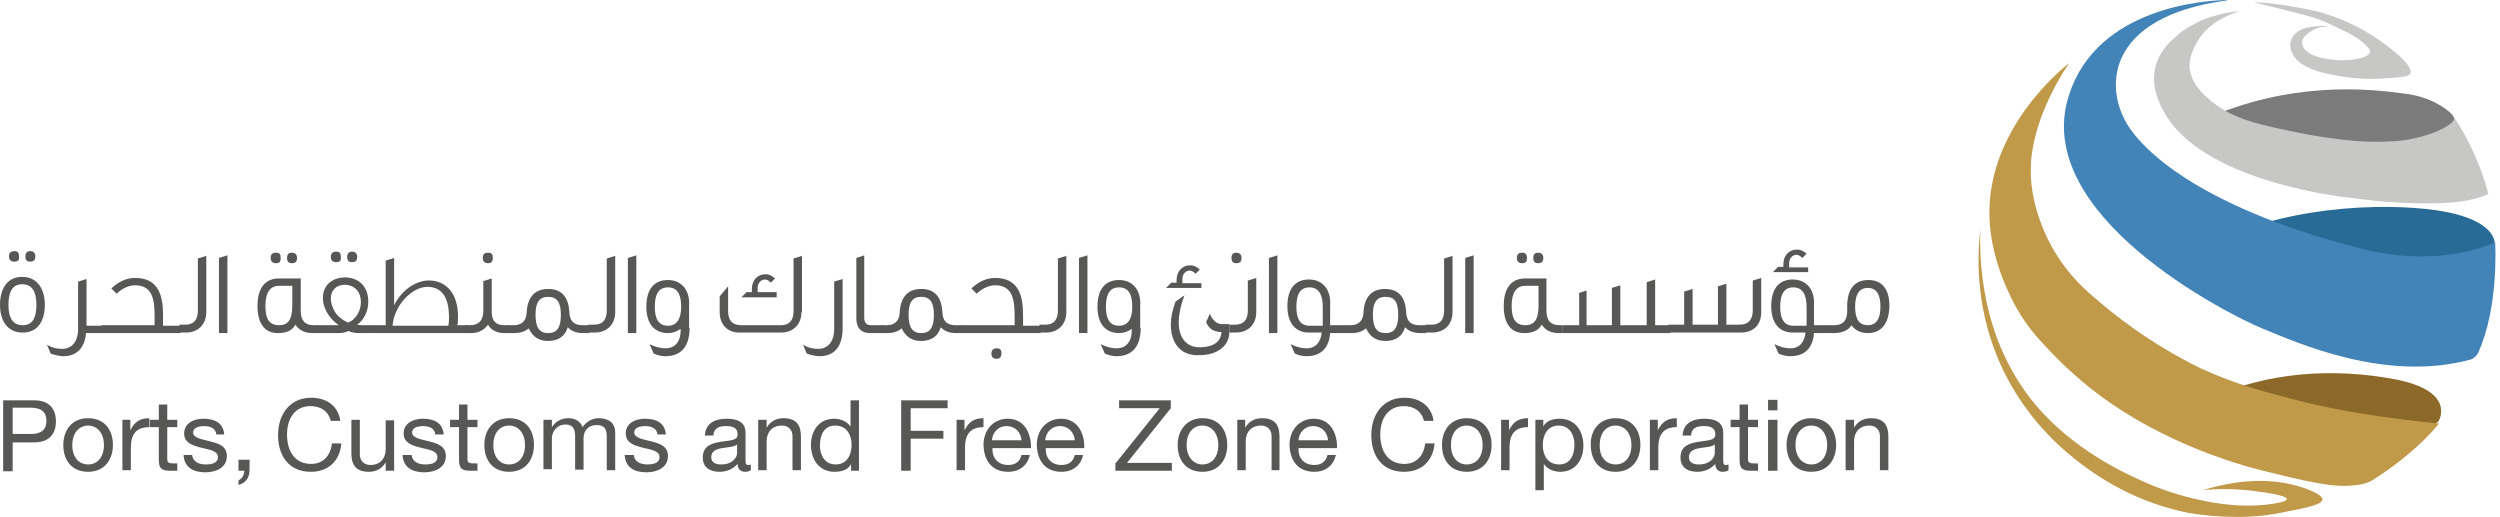 <?xml version="1.0" encoding="UTF-8"?>
<svg width="266px" height="55px" viewBox="0 0 266 55" version="1.1" xmlns="http://www.w3.org/2000/svg" xmlns:xlink="http://www.w3.org/1999/xlink">
    <title>logo-NewPCFC</title>
    <g id="Symbol" stroke="none" stroke-width="1" fill="none" fill-rule="evenodd">
        <g id="header-/-web" transform="translate(-1025, -25)" fill-rule="nonzero">
            <g id="color/primary" transform="translate(0, 25)">
                <g id="logo-NewPCFC" transform="translate(1025, 0)">
                    <g id="Group" transform="translate(0, 26.552)" fill="#575756">
                        <g transform="translate(0.337, 15.765)">
                            <path d="M0,0.28 L3.312,0.28 C4.828,0.28 5.614,1.118 5.614,2.516 C5.614,3.913 4.828,4.752 3.312,4.752 L1.011,4.752 L1.011,7.826 L0,7.826 L0,0.28 Z M1.011,3.857 L2.975,3.857 C4.098,3.857 4.603,3.354 4.603,2.46 C4.603,1.565 4.098,1.062 2.975,1.062 L1.011,1.062 L1.011,3.857 Z" id="Shape"></path>
                            <path d="M9.038,2.18 C10.779,2.18 11.677,3.41 11.677,5.031 C11.677,6.597 10.779,7.882 9.038,7.882 C7.298,7.882 6.4,6.652 6.4,5.031 C6.4,3.466 7.298,2.18 9.038,2.18 Z M9.038,7.1 C9.993,7.1 10.723,6.373 10.723,5.031 C10.723,3.69 9.937,2.963 9.038,2.963 C8.14,2.963 7.354,3.69 7.354,5.031 C7.354,6.373 8.084,7.1 9.038,7.1 Z" id="Shape"></path>
                            <path d="M12.687,2.348 L13.53,2.348 L13.53,3.466 L13.53,3.466 C13.979,2.572 14.54,2.18 15.551,2.18 L15.551,3.131 C14.091,3.131 13.586,3.969 13.586,5.311 L13.586,7.715 L12.687,7.715 L12.687,2.348 Z" id="Path"></path>
                            <path d="M17.459,2.348 L18.526,2.348 L18.526,3.131 L17.459,3.131 L17.459,6.485 C17.459,6.876 17.572,6.988 18.133,6.988 L18.526,6.988 L18.526,7.77 L17.852,7.77 C16.898,7.77 16.561,7.603 16.561,6.597 L16.561,3.131 L15.607,3.131 L15.607,2.348 L16.561,2.348 L16.561,0.727 L17.459,0.727 L17.459,2.348 L17.459,2.348 Z" id="Path"></path>
                            <path d="M20.098,6.037 C20.154,6.82 20.828,7.1 21.557,7.1 C22.119,7.1 22.849,6.988 22.849,6.317 C22.849,5.646 21.95,5.534 21.052,5.311 C20.154,5.087 19.256,4.808 19.256,3.801 C19.256,2.683 20.322,2.236 21.277,2.236 C22.456,2.236 23.41,2.627 23.522,3.913 L22.68,3.913 C22.624,3.242 22.007,3.019 21.389,3.019 C20.828,3.019 20.21,3.186 20.21,3.69 C20.21,4.305 21.164,4.416 22.007,4.64 C22.905,4.864 23.803,5.143 23.803,6.205 C23.803,7.491 22.568,7.938 21.501,7.938 C20.266,7.938 19.256,7.435 19.2,6.093 L20.098,6.093 L20.098,6.037 Z" id="Path"></path>
                            <path d="M25.038,6.597 L26.217,6.597 L26.217,7.659 C26.217,8.441 25.88,9.056 25.038,9.28 L25.038,8.777 C25.487,8.609 25.656,8.106 25.656,7.77 L25.038,7.77 L25.038,6.597 Z" id="Path"></path>
                            <path d="M34.862,2.516 C34.638,1.453 33.796,0.894 32.729,0.894 C30.933,0.894 30.203,2.348 30.203,3.913 C30.203,5.646 30.989,7.044 32.785,7.044 C34.076,7.044 34.862,6.093 34.975,4.864 L35.985,4.864 C35.817,6.708 34.638,7.882 32.729,7.882 C30.371,7.882 29.249,6.149 29.249,3.969 C29.249,1.789 30.484,0 32.785,0 C34.357,0 35.648,0.839 35.873,2.46 L34.862,2.46 L34.862,2.516 Z" id="Path"></path>
                            <path d="M41.543,7.77 L40.701,7.77 L40.701,6.876 L40.701,6.876 C40.308,7.547 39.69,7.882 38.904,7.882 C37.445,7.882 37.052,7.044 37.052,5.926 L37.052,2.348 L37.95,2.348 L37.95,6.037 C37.95,6.708 38.399,7.156 39.073,7.156 C40.14,7.156 40.701,6.429 40.701,5.478 L40.701,2.404 L41.599,2.404 L41.599,7.77 L41.543,7.77 Z" id="Path"></path>
                            <path d="M43.452,6.037 C43.508,6.82 44.182,7.1 44.911,7.1 C45.473,7.1 46.203,6.988 46.203,6.317 C46.203,5.646 45.304,5.534 44.406,5.311 C43.508,5.087 42.61,4.808 42.61,3.801 C42.61,2.683 43.676,2.236 44.631,2.236 C45.81,2.236 46.764,2.627 46.876,3.913 L45.978,3.913 C45.922,3.242 45.304,3.019 44.687,3.019 C44.125,3.019 43.508,3.186 43.508,3.69 C43.508,4.305 44.462,4.416 45.304,4.64 C46.203,4.864 47.101,5.143 47.101,6.205 C47.101,7.491 45.866,7.938 44.799,7.938 C43.564,7.938 42.554,7.435 42.497,6.093 L43.452,6.093 L43.452,6.037 Z" id="Path"></path>
                            <path d="M49.402,2.348 L50.469,2.348 L50.469,3.131 L49.402,3.131 L49.402,6.485 C49.402,6.876 49.515,6.988 50.076,6.988 L50.469,6.988 L50.469,7.77 L49.795,7.77 C48.841,7.77 48.504,7.603 48.504,6.597 L48.504,3.131 L47.55,3.131 L47.55,2.348 L48.504,2.348 L48.504,0.727 L49.402,0.727 L49.402,2.348 Z" id="Path"></path>
                            <path d="M53.837,2.18 C55.578,2.18 56.476,3.41 56.476,5.031 C56.476,6.597 55.578,7.882 53.837,7.882 C52.097,7.882 51.199,6.652 51.199,5.031 C51.199,3.466 52.097,2.18 53.837,2.18 Z M53.837,7.1 C54.792,7.1 55.522,6.373 55.522,5.031 C55.522,3.69 54.736,2.963 53.837,2.963 C52.883,2.963 52.153,3.69 52.153,5.031 C52.153,6.373 52.883,7.1 53.837,7.1 Z" id="Shape"></path>
                            <path d="M57.543,2.348 L58.385,2.348 L58.385,3.131 L58.385,3.131 C58.778,2.516 59.395,2.18 60.125,2.18 C60.799,2.18 61.416,2.46 61.641,3.131 C62.034,2.572 62.651,2.18 63.325,2.18 C64.392,2.18 65.121,2.627 65.121,3.745 L65.121,7.715 L64.223,7.715 L64.223,4.137 C64.223,3.466 64.055,2.907 63.157,2.907 C62.315,2.907 61.753,3.466 61.753,4.305 L61.753,7.659 L60.855,7.659 L60.855,4.081 C60.855,3.354 60.63,2.851 59.844,2.851 C58.778,2.851 58.385,3.801 58.385,4.249 L58.385,7.603 L57.487,7.603 L57.487,2.348 L57.543,2.348 Z" id="Path"></path>
                            <path d="M67.086,6.037 C67.142,6.82 67.816,7.1 68.546,7.1 C69.107,7.1 69.837,6.988 69.837,6.317 C69.837,5.646 68.939,5.534 68.041,5.311 C67.142,5.087 66.244,4.808 66.244,3.801 C66.244,2.683 67.311,2.236 68.265,2.236 C69.444,2.236 70.399,2.627 70.511,3.913 L69.613,3.913 C69.556,3.242 68.939,3.019 68.321,3.019 C67.76,3.019 67.142,3.186 67.142,3.69 C67.142,4.305 68.097,4.416 68.939,4.64 C69.837,4.864 70.735,5.143 70.735,6.205 C70.735,7.491 69.5,7.938 68.434,7.938 C67.199,7.938 66.188,7.435 66.132,6.093 L67.086,6.093 L67.086,6.037 Z" id="Path"></path>
                            <path d="M79.549,7.715 C79.381,7.826 79.212,7.882 78.932,7.882 C78.483,7.882 78.146,7.603 78.146,7.044 C77.641,7.603 76.967,7.882 76.237,7.882 C75.227,7.882 74.441,7.435 74.441,6.373 C74.441,5.143 75.339,4.864 76.293,4.696 C77.304,4.528 78.146,4.584 78.146,3.913 C78.146,3.131 77.528,3.019 76.911,3.019 C76.125,3.019 75.62,3.242 75.563,4.025 L74.665,4.025 C74.721,2.683 75.788,2.236 76.967,2.236 C77.921,2.236 78.988,2.46 78.988,3.745 L78.988,6.541 C78.988,6.988 78.988,7.156 79.269,7.156 C79.325,7.156 79.437,7.156 79.549,7.1 L79.549,7.715 L79.549,7.715 Z M78.09,4.975 C77.753,5.255 77.079,5.255 76.462,5.367 C75.844,5.478 75.339,5.702 75.339,6.317 C75.339,6.932 75.844,7.1 76.405,7.1 C77.584,7.1 78.09,6.373 78.09,5.87 L78.09,4.975 Z" id="Shape"></path>
                            <path d="M80.391,2.348 L81.233,2.348 L81.233,3.186 L81.233,3.186 C81.626,2.516 82.244,2.18 83.03,2.18 C84.489,2.18 84.882,3.019 84.882,4.137 L84.882,7.715 L83.984,7.715 L83.984,4.081 C83.984,3.41 83.535,2.963 82.861,2.963 C81.795,2.963 81.233,3.69 81.233,4.64 L81.233,7.715 L80.335,7.715 L80.335,2.348 L80.391,2.348 Z" id="Path"></path>
                            <path d="M91.114,7.77 L90.216,7.77 L90.216,7.044 L90.216,7.044 C89.935,7.659 89.205,7.882 88.475,7.882 C86.791,7.882 85.949,6.541 85.949,5.031 C85.949,3.522 86.791,2.236 88.419,2.236 C88.981,2.236 89.767,2.46 90.16,3.075 L90.16,3.075 L90.16,0.28 L91.058,0.28 L91.058,7.77 L91.114,7.77 Z M88.588,7.1 C89.767,7.1 90.272,6.093 90.272,5.031 C90.272,3.969 89.767,2.963 88.532,2.963 C87.296,2.963 86.903,4.025 86.903,5.087 C86.903,6.093 87.409,7.1 88.588,7.1 Z" id="Shape"></path>
                            <polygon id="Path" points="95.549 0.28 100.489 0.28 100.489 1.118 96.559 1.118 96.559 3.522 100.04 3.522 100.04 4.36 96.559 4.36 96.559 7.77 95.549 7.77"></polygon>
                            <path d="M101.444,2.348 L102.286,2.348 L102.286,3.466 L102.286,3.466 C102.735,2.572 103.296,2.18 104.307,2.18 L104.307,3.131 C102.847,3.131 102.342,3.969 102.342,5.311 L102.342,7.715 L101.444,7.715 L101.444,2.348 Z" id="Path"></path>
                            <path d="M109.247,6.037 C109.022,7.211 108.124,7.882 106.945,7.882 C105.205,7.882 104.363,6.708 104.307,5.031 C104.307,3.41 105.373,2.236 106.889,2.236 C108.798,2.236 109.415,4.025 109.359,5.367 L105.261,5.367 C105.205,6.317 105.766,7.156 106.945,7.156 C107.675,7.156 108.18,6.82 108.349,6.093 L109.247,6.093 L109.247,6.037 Z M108.349,4.528 C108.293,3.69 107.675,3.019 106.777,3.019 C105.822,3.019 105.261,3.745 105.205,4.528 L108.349,4.528 Z" id="Shape"></path>
                            <path d="M114.917,6.037 C114.692,7.211 113.794,7.882 112.615,7.882 C110.875,7.882 110.033,6.708 109.977,5.031 C109.977,3.41 111.043,2.236 112.559,2.236 C114.468,2.236 115.085,4.025 115.029,5.367 L110.931,5.367 C110.875,6.317 111.436,7.156 112.615,7.156 C113.345,7.156 113.85,6.82 114.019,6.093 L114.917,6.093 L114.917,6.037 Z M114.019,4.528 C113.963,3.69 113.345,3.019 112.447,3.019 C111.492,3.019 110.931,3.745 110.875,4.528 L114.019,4.528 Z" id="Shape"></path>
                            <polygon id="Path" points="118.398 6.932 123.057 1.118 118.734 1.118 118.734 0.28 124.236 0.28 124.236 1.118 119.576 6.932 124.348 6.932 124.348 7.77 118.341 7.77 118.341 6.932"></polygon>
                            <path d="M127.604,2.18 C129.345,2.18 130.243,3.41 130.243,5.031 C130.243,6.597 129.345,7.882 127.604,7.882 C125.864,7.882 124.966,6.652 124.966,5.031 C124.966,3.466 125.92,2.18 127.604,2.18 Z M127.604,7.1 C128.559,7.1 129.289,6.373 129.289,5.031 C129.289,3.69 128.503,2.963 127.604,2.963 C126.65,2.963 125.92,3.69 125.92,5.031 C125.92,6.373 126.706,7.1 127.604,7.1 Z" id="Shape"></path>
                            <path d="M131.31,2.348 L132.152,2.348 L132.152,3.186 L132.152,3.186 C132.545,2.516 133.162,2.18 133.948,2.18 C135.408,2.18 135.801,3.019 135.801,4.137 L135.801,7.715 L134.959,7.715 L134.959,4.081 C134.959,3.41 134.51,2.963 133.836,2.963 C132.769,2.963 132.208,3.69 132.208,4.64 L132.208,7.715 L131.31,7.715 L131.31,2.348 Z" id="Path"></path>
                            <path d="M141.808,6.037 C141.583,7.211 140.685,7.882 139.506,7.882 C137.766,7.882 136.924,6.708 136.867,5.031 C136.867,3.41 137.934,2.236 139.45,2.236 C141.359,2.236 141.976,4.025 141.92,5.367 L137.822,5.367 C137.766,6.317 138.327,7.156 139.506,7.156 C140.236,7.156 140.741,6.82 140.909,6.093 L141.808,6.093 L141.808,6.037 Z M140.966,4.528 C140.909,3.69 140.292,3.019 139.394,3.019 C138.439,3.019 137.878,3.745 137.822,4.528 L140.966,4.528 Z" id="Shape"></path>
                            <path d="M151.183,2.516 C150.958,1.453 150.116,0.894 149.05,0.894 C147.253,0.894 146.523,2.348 146.523,3.913 C146.523,5.646 147.309,7.044 149.106,7.044 C150.397,7.044 151.183,6.093 151.295,4.864 L152.306,4.864 C152.137,6.708 150.958,7.882 149.05,7.882 C146.692,7.882 145.569,6.149 145.569,3.969 C145.569,1.789 146.804,0 149.106,0 C150.678,0 151.969,0.839 152.193,2.46 L151.183,2.46 L151.183,2.516 Z" id="Path"></path>
                            <path d="M155.73,2.18 C157.47,2.18 158.369,3.41 158.369,5.031 C158.369,6.597 157.47,7.882 155.73,7.882 C153.99,7.882 153.092,6.652 153.092,5.031 C153.092,3.466 153.99,2.18 155.73,2.18 Z M155.73,7.1 C156.685,7.1 157.414,6.373 157.414,5.031 C157.414,3.69 156.628,2.963 155.73,2.963 C154.776,2.963 154.046,3.69 154.046,5.031 C154.046,6.373 154.776,7.1 155.73,7.1 Z" id="Shape"></path>
                            <path d="M159.379,2.348 L160.221,2.348 L160.221,3.466 L160.221,3.466 C160.67,2.572 161.232,2.18 162.242,2.18 L162.242,3.131 C160.783,3.131 160.277,3.969 160.277,5.311 L160.277,7.715 L159.379,7.715 L159.379,2.348 Z" id="Path"></path>
                            <path d="M162.972,2.348 L163.87,2.348 L163.87,3.075 L163.87,3.075 C164.151,2.46 164.881,2.236 165.611,2.236 C167.295,2.236 168.137,3.578 168.137,5.087 C168.137,6.597 167.295,7.882 165.667,7.882 C165.105,7.882 164.319,7.659 163.926,7.044 L163.926,7.044 L163.926,9.839 L163.028,9.839 L163.028,2.348 L162.972,2.348 Z M165.498,2.963 C164.319,2.963 163.814,3.969 163.814,5.031 C163.814,6.093 164.319,7.1 165.555,7.1 C166.79,7.1 167.183,6.037 167.183,4.975 C167.183,3.969 166.677,2.963 165.498,2.963 Z" id="Shape"></path>
                            <path d="M171.561,2.18 C173.302,2.18 174.2,3.41 174.2,5.031 C174.2,6.597 173.302,7.882 171.561,7.882 C169.821,7.882 168.923,6.652 168.923,5.031 C168.867,3.466 169.821,2.18 171.561,2.18 Z M171.561,7.1 C172.516,7.1 173.246,6.373 173.246,5.031 C173.246,3.69 172.46,2.963 171.561,2.963 C170.607,2.963 169.877,3.69 169.877,5.031 C169.821,6.373 170.607,7.1 171.561,7.1 Z" id="Shape"></path>
                            <path d="M175.21,2.348 L176.053,2.348 L176.053,3.466 L176.053,3.466 C176.502,2.572 177.063,2.18 178.074,2.18 L178.074,3.131 C176.614,3.131 176.109,3.969 176.109,5.311 L176.109,7.715 L175.21,7.715 L175.21,2.348 Z" id="Path"></path>
                            <path d="M183.575,7.715 C183.407,7.826 183.238,7.882 182.958,7.882 C182.509,7.882 182.172,7.603 182.172,7.044 C181.666,7.603 180.993,7.882 180.263,7.882 C179.252,7.882 178.467,7.435 178.467,6.373 C178.467,5.143 179.365,4.864 180.319,4.696 C181.33,4.528 182.172,4.584 182.172,3.913 C182.172,3.131 181.554,3.019 180.937,3.019 C180.151,3.019 179.645,3.242 179.589,4.025 L178.691,4.025 C178.747,2.683 179.814,2.236 180.993,2.236 C181.947,2.236 183.014,2.46 183.014,3.745 L183.014,6.541 C183.014,6.988 183.014,7.156 183.294,7.156 C183.351,7.156 183.463,7.156 183.575,7.1 L183.575,7.715 L183.575,7.715 Z M182.116,4.975 C181.779,5.255 181.105,5.255 180.488,5.367 C179.87,5.478 179.365,5.702 179.365,6.317 C179.365,6.932 179.87,7.1 180.431,7.1 C181.61,7.1 182.116,6.373 182.116,5.87 L182.116,4.975 Z" id="Shape"></path>
                            <path d="M185.652,2.348 L186.719,2.348 L186.719,3.131 L185.652,3.131 L185.652,6.485 C185.652,6.876 185.765,6.988 186.326,6.988 L186.719,6.988 L186.719,7.77 L186.045,7.77 C185.091,7.77 184.754,7.603 184.754,6.597 L184.754,3.131 L183.8,3.131 L183.8,2.348 L184.754,2.348 L184.754,0.727 L185.652,0.727 L185.652,2.348 Z" id="Path"></path>
                            <path d="M188.786,1.342 L187.786,1.342 L187.786,0.224 L188.786,0.224 L188.786,1.342 Z M187.786,2.348 L188.786,2.348 L188.786,7.77 L187.786,7.77 L187.786,2.348 Z" id="Shape"></path>
                            <path d="M192.389,2.18 C194.129,2.18 195.028,3.41 195.028,5.031 C195.028,6.597 194.129,7.882 192.389,7.882 C190.649,7.882 189.751,6.652 189.751,5.031 C189.751,3.466 190.705,2.18 192.389,2.18 Z M192.389,7.1 C193.343,7.1 194.073,6.373 194.073,5.031 C194.073,3.69 193.287,2.963 192.389,2.963 C191.435,2.963 190.705,3.69 190.705,5.031 C190.705,6.373 191.491,7.1 192.389,7.1 Z" id="Shape"></path>
                            <path d="M196.094,2.348 L196.936,2.348 L196.936,3.186 L196.936,3.186 C197.329,2.516 197.947,2.18 198.733,2.18 C200.192,2.18 200.585,3.019 200.585,4.137 L200.585,7.715 L199.687,7.715 L199.687,4.081 C199.687,3.41 199.238,2.963 198.564,2.963 C197.498,2.963 196.936,3.69 196.936,4.64 L196.936,7.715 L196.038,7.715 L196.038,2.348 L196.094,2.348 Z" id="Path"></path>
                        </g>
                        <g>
                            <path d="M4.772,5.87 C4.772,7.491 4.098,8.833 2.414,8.833 C0.73,8.833 0,7.491 0,5.87 C0,4.305 0.674,2.907 2.358,2.907 C4.042,2.907 4.772,4.305 4.772,5.87 Z M3.874,5.87 C3.874,4.416 3.368,3.69 2.358,3.69 C1.347,3.69 0.898,4.472 0.898,5.87 C0.898,7.323 1.403,8.05 2.414,8.05 C3.424,8.05 3.874,7.323 3.874,5.87 Z M1.516,1.286 C1.179,1.286 0.954,1.118 0.954,0.727 C0.954,0.391 1.123,0.168 1.516,0.168 C1.909,0.168 2.021,0.335 2.021,0.727 C2.077,1.118 1.909,1.286 1.516,1.286 Z M3.2,1.286 C2.863,1.286 2.695,1.118 2.695,0.727 C2.695,0.391 2.863,0.168 3.2,0.168 C3.537,0.168 3.761,0.335 3.761,0.727 C3.761,1.118 3.593,1.286 3.2,1.286 Z" id="Shape"></path>
                            <path d="M10.891,8.05 L10.891,8.889 L9.151,8.889 C9.038,10.286 8.309,11.348 6.737,11.348 C6.4,11.348 5.838,11.236 5.389,11.069 L4.996,10.118 C5.614,10.51 6.175,10.566 6.624,10.566 C7.747,10.566 8.309,9.615 8.309,8.553 L8.309,3.41 L9.207,3.131 L9.207,8.106 L10.891,8.106 L10.891,8.05 Z" id="Path"></path>
                            <path d="M19.2,8.889 L10.779,8.889 L10.779,8.05 L16.449,8.05 L16.449,7.211 C16.449,5.534 16.337,3.801 14.372,3.801 C13.754,3.801 13.08,4.081 12.407,4.696 L11.845,4.137 C12.687,3.354 13.53,3.019 14.372,3.019 C16.954,3.019 17.347,5.031 17.347,6.988 L17.347,8.106 L19.2,8.106 L19.2,8.889 Z" id="Path"></path>
                            <path d="M21.95,6.652 C21.95,7.938 21.108,8.833 19.761,8.833 L19.087,8.833 L19.087,7.994 L19.705,7.994 C20.603,7.994 21.052,7.491 21.052,6.485 L21.052,0.95 L21.95,0.671 L21.95,6.652 Z" id="Path"></path>
                            <polygon id="Path" points="24.196 8.889 23.298 8.889 23.298 0.894 24.196 0.615"></polygon>
                            <path d="M33.74,8.889 L33.291,8.889 C32.448,8.889 31.831,8.609 31.438,7.994 C31.101,8.609 30.484,8.889 29.585,8.889 C28.238,8.889 27.396,7.994 27.396,5.982 C27.396,4.36 28.013,3.131 29.585,3.075 L31.999,3.075 L31.999,6.541 C31.999,7.547 32.448,8.05 33.403,8.05 L33.74,8.05 L33.74,8.889 Z M31.101,3.857 L29.698,3.857 C28.743,3.857 28.238,4.584 28.238,5.982 C28.238,7.435 28.687,8.05 29.698,8.05 C30.652,8.05 31.101,7.435 31.101,5.982 L31.101,3.857 Z M29.361,1.453 C29.024,1.453 28.799,1.286 28.799,0.894 C28.799,0.503 28.968,0.335 29.361,0.335 C29.754,0.335 29.866,0.503 29.866,0.894 C29.866,1.286 29.754,1.453 29.361,1.453 Z M31.045,1.453 C30.708,1.453 30.54,1.286 30.54,0.894 C30.54,0.503 30.708,0.335 31.045,0.335 C31.382,0.335 31.606,0.503 31.606,0.894 C31.606,1.286 31.438,1.453 31.045,1.453 Z" id="Shape"></path>
                            <path d="M39.747,8.889 L38.119,8.889 C37.894,8.889 37.389,8.833 37.052,8.665 C36.771,8.833 36.378,8.889 35.985,8.889 L33.627,8.889 L33.627,8.05 C33.627,8.05 34.469,8.05 34.806,8.05 C35.368,8.05 35.817,8.05 36.041,8.05 C34.862,7.211 34.301,6.037 34.357,4.975 C34.469,3.634 35.48,2.963 36.771,2.963 C38.287,3.019 39.185,4.025 39.185,5.534 C39.185,6.485 38.792,7.435 38.006,7.994 C38.287,8.05 38.399,8.05 38.792,8.05 C39.017,8.05 39.69,8.05 39.69,8.05 L39.69,8.889 L39.747,8.889 Z M37.052,7.77 C37.894,7.435 38.399,6.485 38.399,5.59 C38.399,4.528 37.782,3.801 36.715,3.745 C35.817,3.745 35.199,4.305 35.199,5.199 C35.199,5.702 35.368,6.149 35.648,6.652 C35.929,7.1 36.49,7.547 37.052,7.77 Z M35.761,1.342 C35.424,1.342 35.199,1.174 35.199,0.783 C35.199,0.447 35.368,0.224 35.761,0.224 C36.154,0.224 36.266,0.391 36.266,0.783 C36.322,1.174 36.154,1.342 35.761,1.342 Z M37.445,1.342 C37.108,1.342 36.94,1.174 36.94,0.783 C36.94,0.447 37.108,0.224 37.445,0.224 C37.782,0.224 38.006,0.391 38.006,0.783 C38.006,1.174 37.838,1.342 37.445,1.342 Z" id="Shape"></path>
                            <path d="M41.038,1.174 L41.936,0.894 L41.936,5.926 C42.834,4.137 44.462,3.186 45.866,3.298 C47.55,3.41 48.729,4.752 48.729,7.1 C48.729,7.379 48.729,7.659 48.673,8.05 L49.795,8.05 L49.795,8.889 L39.634,8.889 L39.634,8.05 L41.038,8.05 L41.038,1.174 Z M47.718,8.05 C47.774,7.715 47.774,7.435 47.774,7.211 C47.774,5.143 47.045,3.969 45.473,3.969 C43.845,3.969 41.936,5.926 41.768,8.106 L47.718,8.106 L47.718,8.05 Z" id="Shape"></path>
                            <path d="M54.174,8.889 L53.613,8.889 C52.883,8.889 52.209,8.553 51.929,7.994 C51.536,8.553 50.918,8.889 50.132,8.889 L49.515,8.889 L49.515,8.05 L50.02,8.05 C50.918,8.05 51.424,7.547 51.424,6.541 L51.424,3.354 L52.322,3.075 L52.322,6.652 C52.322,7.603 52.771,8.05 53.669,8.05 L54.23,8.05 L54.23,8.889 L54.174,8.889 Z M51.929,1.453 C51.592,1.453 51.367,1.286 51.367,0.894 C51.367,0.503 51.536,0.335 51.929,0.335 C52.322,0.335 52.434,0.503 52.434,0.894 C52.434,1.286 52.266,1.453 51.929,1.453 Z" id="Shape"></path>
                            <path d="M62.707,8.889 L62.09,8.889 C61.36,8.889 60.855,8.721 60.406,8.274 C60.125,9.224 59.395,9.727 58.329,9.727 C57.262,9.727 56.644,9.224 56.251,8.385 C55.859,8.721 55.353,8.889 54.736,8.889 L54.062,8.889 L54.062,8.05 L54.68,8.05 C55.466,8.05 55.971,7.603 56.027,6.82 C56.083,5.311 56.701,4.193 58.329,4.193 C59.788,4.193 60.462,5.087 60.574,6.541 C60.574,7.547 61.023,8.05 61.978,8.05 L62.707,8.05 L62.707,8.889 L62.707,8.889 Z M58.329,5.031 C57.374,5.031 56.981,5.646 56.981,6.932 C56.981,8.274 57.374,8.889 58.329,8.889 C59.283,8.889 59.676,8.274 59.676,6.932 C59.676,5.646 59.283,5.031 58.329,5.031 Z" id="Shape"></path>
                            <path d="M65.458,6.652 C65.458,7.938 64.616,8.833 63.269,8.833 L62.595,8.833 L62.595,7.994 L63.213,7.994 C64.111,7.994 64.56,7.491 64.56,6.485 L64.56,0.95 L65.458,0.671 L65.458,6.652 L65.458,6.652 Z" id="Path"></path>
                            <polygon id="Path" points="67.704 8.889 66.806 8.889 66.806 0.894 67.704 0.615"></polygon>
                            <path d="M73.374,8.33 C73.374,10.174 72.588,11.348 70.792,11.348 C70.342,11.348 69.949,11.236 69.556,11.069 L69.107,10.062 C69.781,10.398 70.342,10.51 70.792,10.51 C71.914,10.51 72.476,9.671 72.42,8.441 C72.027,8.721 71.577,8.889 71.072,8.889 C69.669,8.889 68.771,7.938 68.771,6.093 C68.771,4.193 69.613,3.242 71.072,3.242 C72.588,3.242 73.43,4.416 73.318,5.982 L73.318,8.33 L73.374,8.33 Z M71.072,4.025 C70.118,4.025 69.669,4.696 69.669,6.093 C69.669,7.435 70.118,8.106 71.072,8.106 C71.97,8.106 72.476,7.435 72.476,6.093 C72.476,4.696 72.027,4.025 71.072,4.025 Z" id="Shape"></path>
                            <path d="M85.275,6.652 C85.275,7.994 84.377,8.833 83.086,8.833 L78.651,8.833 C77.416,8.833 76.574,7.994 76.574,6.652 L76.574,4.975 L77.472,3.913 L77.472,6.541 C77.472,7.547 77.921,8.05 78.876,8.05 L83.086,8.05 C83.984,8.05 84.433,7.547 84.433,6.541 L84.433,0.95 L85.332,0.671 L85.332,6.652 L85.275,6.652 Z M82.581,5.087 L78.876,5.087 L79.437,4.528 L79.998,4.528 L79.998,4.193 C79.998,3.298 80.56,2.627 81.458,2.627 C81.851,2.627 82.132,2.795 82.468,3.075 L82.019,3.522 C81.795,3.298 81.57,3.186 81.402,3.186 C80.953,3.186 80.616,3.578 80.616,4.081 L80.616,4.528 L82.637,4.528 L82.637,5.087 L82.581,5.087 Z" id="Shape"></path>
                            <path d="M89.654,8.385 C89.654,10.062 88.981,11.348 87.184,11.348 C86.847,11.348 86.286,11.236 85.837,11.069 L85.444,10.118 C86.061,10.51 86.623,10.566 87.072,10.566 C88.195,10.566 88.756,9.615 88.756,8.553 L88.756,3.41 L89.654,3.131 L89.654,8.385 Z" id="Path"></path>
                            <path d="M91.956,0.615 L91.956,7.267 C91.956,7.77 92.181,8.05 92.686,8.05 L93.921,8.05 L93.921,8.889 L92.574,8.889 C91.619,8.889 91.114,8.33 91.114,7.323 L91.114,0.894 L91.956,0.615 L91.956,0.615 Z" id="Path"></path>
                            <path d="M102.398,8.889 L101.78,8.889 C101.051,8.889 100.545,8.721 100.096,8.274 C99.816,9.224 99.086,9.727 98.019,9.727 C96.952,9.727 96.335,9.224 95.942,8.385 C95.549,8.721 95.044,8.889 94.426,8.889 L93.752,8.889 L93.752,8.05 L94.37,8.05 C95.156,8.05 95.661,7.603 95.717,6.82 C95.773,5.311 96.391,4.193 98.019,4.193 C99.479,4.193 100.152,5.087 100.265,6.541 C100.265,7.547 100.714,8.05 101.668,8.05 L102.398,8.05 L102.398,8.889 Z M98.019,5.031 C97.065,5.031 96.672,5.646 96.672,6.932 C96.672,8.274 97.065,8.889 98.019,8.889 C98.973,8.889 99.366,8.274 99.366,6.932 C99.366,5.646 98.973,5.031 98.019,5.031 Z" id="Shape"></path>
                            <path d="M110.707,8.889 L102.286,8.889 L102.286,8.05 L107.956,8.05 L107.956,7.211 C107.956,5.534 107.843,3.801 105.879,3.801 C105.261,3.801 104.587,4.081 103.914,4.696 L103.352,4.137 C104.194,3.354 105.036,3.019 105.879,3.019 C108.461,3.019 108.854,5.031 108.854,6.988 L108.854,8.106 L110.707,8.106 L110.707,8.889 L110.707,8.889 Z M106.047,11.628 C105.71,11.628 105.486,11.46 105.486,11.069 C105.486,10.733 105.654,10.51 106.047,10.51 C106.44,10.51 106.552,10.677 106.552,11.069 C106.552,11.404 106.384,11.628 106.047,11.628 Z" id="Shape"></path>
                            <path d="M113.457,6.652 C113.457,7.938 112.615,8.833 111.268,8.833 L110.594,8.833 L110.594,7.994 L111.212,7.994 C112.11,7.994 112.559,7.491 112.559,6.485 L112.559,0.95 L113.457,0.671 L113.457,6.652 Z" id="Path"></path>
                            <polygon id="Path" points="115.703 8.889 114.805 8.889 114.805 0.894 115.703 0.615"></polygon>
                            <path d="M121.373,8.33 C121.373,10.174 120.587,11.348 118.791,11.348 C118.341,11.348 117.948,11.236 117.555,11.069 L117.106,10.062 C117.78,10.398 118.341,10.51 118.791,10.51 C119.913,10.51 120.475,9.671 120.419,8.441 C120.026,8.721 119.576,8.889 119.071,8.889 C117.668,8.889 116.77,7.938 116.77,6.093 C116.77,4.193 117.612,3.242 119.071,3.242 C120.587,3.242 121.429,4.416 121.317,5.982 L121.317,8.33 L121.373,8.33 Z M119.071,4.025 C118.117,4.025 117.668,4.696 117.668,6.093 C117.668,7.435 118.117,8.106 119.071,8.106 C119.969,8.106 120.475,7.435 120.475,6.093 C120.475,4.696 120.026,4.025 119.071,4.025 Z" id="Shape"></path>
                            <path d="M127.773,4.081 L124.068,4.081 L124.629,3.522 L125.19,3.522 L125.19,3.242 C125.19,2.348 125.752,1.677 126.65,1.677 C127.043,1.677 127.324,1.845 127.661,2.124 L127.211,2.572 C126.987,2.348 126.762,2.236 126.594,2.236 C126.145,2.236 125.808,2.627 125.808,3.131 L125.808,3.578 L127.829,3.578 L127.829,4.081 L127.773,4.081 Z M124.573,7.994 C124.573,7.267 124.741,6.429 125.078,5.534 L126.033,4.864 C125.583,6.037 125.415,7.044 125.415,7.715 C125.415,9.224 126.089,10.398 127.661,10.398 C128.952,10.398 129.906,9.895 129.962,8.777 C129.064,8.777 128.559,8.33 128.334,7.715 L128.727,6.82 C129.008,7.547 129.457,7.938 130.075,7.938 L130.804,7.938 L130.804,8.777 C130.804,10.174 129.625,11.236 127.604,11.236 C125.64,11.348 124.573,9.951 124.573,7.994 Z" id="Shape"></path>
                            <path d="M133.667,6.652 C133.667,7.938 132.825,8.833 131.478,8.833 L130.804,8.833 L130.804,7.994 L131.422,7.994 C132.32,7.994 132.769,7.491 132.769,6.485 L132.769,3.298 L133.667,3.019 L133.667,6.652 Z M131.534,1.453 C131.197,1.453 131.029,1.286 131.029,0.894 C131.029,0.503 131.197,0.335 131.534,0.335 C131.871,0.335 132.096,0.503 132.096,0.894 C132.096,1.286 131.927,1.453 131.534,1.453 Z" id="Shape"></path>
                            <polygon id="Path" points="135.913 8.889 135.015 8.889 135.015 0.894 135.913 0.615"></polygon>
                            <path d="M139.001,11.348 C138.552,11.348 138.159,11.236 137.766,11.069 L137.316,10.062 C137.99,10.398 138.552,10.51 139.001,10.51 C140.011,10.51 140.516,9.839 140.629,8.833 L139.281,8.833 C137.878,8.833 136.98,7.882 136.98,6.037 C136.98,4.137 137.822,3.186 139.281,3.186 C140.797,3.186 141.639,4.36 141.527,5.926 L141.527,8.05 L143.267,8.05 L143.267,8.889 L141.527,8.889 C141.415,10.398 140.629,11.348 139.001,11.348 Z M139.338,4.025 C138.383,4.025 137.934,4.696 137.934,6.093 C137.934,7.435 138.383,8.106 139.338,8.106 L140.741,8.106 C140.741,8.106 140.741,6.652 140.741,6.093 C140.741,4.696 140.236,4.025 139.338,4.025 Z" id="Shape"></path>
                            <path d="M151.8,8.889 L151.183,8.889 C150.453,8.889 149.948,8.721 149.499,8.274 C149.218,9.224 148.488,9.727 147.422,9.727 C146.355,9.727 145.737,9.224 145.344,8.385 C144.951,8.721 144.446,8.889 143.829,8.889 L143.155,8.889 L143.155,8.05 L143.716,8.05 C144.502,8.05 145.008,7.603 145.064,6.82 C145.12,5.311 145.737,4.193 147.365,4.193 C148.825,4.193 149.499,5.087 149.611,6.541 C149.611,7.547 150.06,8.05 151.014,8.05 L151.744,8.05 L151.744,8.889 L151.8,8.889 Z M147.422,5.031 C146.467,5.031 146.074,5.646 146.074,6.932 C146.074,8.274 146.467,8.889 147.422,8.889 C148.376,8.889 148.769,8.274 148.769,6.932 C148.769,5.646 148.432,5.031 147.422,5.031 Z" id="Shape"></path>
                            <path d="M154.551,6.652 C154.551,7.938 153.709,8.833 152.362,8.833 L151.688,8.833 L151.688,7.994 L152.306,7.994 C153.204,7.994 153.653,7.491 153.653,6.485 L153.653,0.95 L154.551,0.671 L154.551,6.652 L154.551,6.652 Z" id="Path"></path>
                            <polygon id="Path" points="156.797 8.889 155.899 8.889 155.899 0.894 156.797 0.615"></polygon>
                            <path d="M166.34,8.889 L165.891,8.889 C165.049,8.889 164.432,8.609 164.039,7.994 C163.702,8.609 163.084,8.889 162.186,8.889 C160.839,8.889 159.997,7.994 159.997,5.982 C159.997,4.36 160.614,3.131 162.186,3.075 L164.544,3.075 L164.544,6.541 C164.544,7.547 164.993,8.05 165.947,8.05 L166.284,8.05 L166.284,8.889 L166.34,8.889 Z M163.702,3.857 L162.298,3.857 C161.344,3.857 160.839,4.584 160.839,5.982 C160.839,7.435 161.288,8.05 162.298,8.05 C163.253,8.05 163.702,7.435 163.702,5.982 L163.702,3.857 Z M161.962,1.453 C161.625,1.453 161.4,1.286 161.4,0.894 C161.4,0.503 161.569,0.335 161.962,0.335 C162.298,0.335 162.467,0.503 162.467,0.894 C162.467,1.286 162.355,1.453 161.962,1.453 Z M163.646,1.453 C163.309,1.453 163.141,1.286 163.141,0.894 C163.141,0.503 163.309,0.335 163.646,0.335 C163.983,0.335 164.207,0.503 164.207,0.894 C164.207,1.286 164.039,1.453 163.646,1.453 Z" id="Shape"></path>
                            <path d="M167.912,4.64 L168.811,4.36 L168.811,8.05 L171.505,8.05 L171.505,4.081 L172.403,3.801 L172.403,8.05 C173.975,8.05 175.21,8.05 175.21,8.05 L175.21,3.466 L176.109,3.186 L176.109,8.05 L177.737,8.05 L177.737,8.889 L166.284,8.889 L166.284,8.05 L168.025,8.05 L168.025,4.64 L167.912,4.64 Z" id="Path"></path>
                            <path d="M187.393,6.652 C187.393,7.994 186.607,8.833 185.203,8.833 L177.512,8.833 L177.512,7.994 L179.196,7.994 L179.196,4.472 L180.095,4.193 L180.095,7.994 L182.789,7.994 L182.789,3.913 L183.687,3.634 L183.687,7.994 L185.091,7.994 C185.989,7.994 186.494,7.491 186.494,6.485 L186.494,3.298 L187.393,3.019 L187.393,6.652 L187.393,6.652 Z" id="Path"></path>
                            <path d="M190.48,11.348 C190.031,11.348 189.638,11.236 189.245,11.069 L188.796,10.062 C189.47,10.398 190.031,10.51 190.48,10.51 C191.491,10.51 191.996,9.839 192.108,8.833 L190.761,8.833 C189.358,8.833 188.459,7.882 188.459,6.037 C188.459,4.137 189.301,3.186 190.761,3.186 C192.277,3.186 193.119,4.36 193.007,5.926 L193.007,8.05 L194.747,8.05 L194.747,8.889 L193.007,8.889 C192.894,10.398 192.108,11.348 190.48,11.348 Z M192.333,2.404 L188.628,2.404 L189.189,1.845 L189.751,1.845 L189.751,1.565 C189.751,0.671 190.312,0 191.21,0 C191.603,0 191.884,0.168 192.221,0.447 L191.772,0.894 C191.547,0.671 191.322,0.559 191.154,0.559 C190.705,0.559 190.368,0.95 190.368,1.453 L190.368,1.901 L192.389,1.901 L192.389,2.404 L192.333,2.404 Z M190.817,4.025 C189.863,4.025 189.414,4.696 189.414,6.093 C189.414,7.435 189.863,8.106 190.817,8.106 L192.221,8.106 C192.221,8.106 192.221,6.652 192.221,6.093 C192.221,4.696 191.715,4.025 190.817,4.025 Z" id="Shape"></path>
                            <path d="M198.733,8.889 C198.003,8.889 197.385,8.609 196.992,8.05 C196.656,8.665 195.814,8.889 195.196,8.889 L194.691,8.889 L194.691,8.05 L195.14,8.05 C196.094,8.05 196.543,7.547 196.543,6.541 C196.543,6.485 196.543,6.429 196.543,6.037 C196.543,4.137 197.385,3.242 198.789,3.242 C200.249,3.242 201.034,4.193 201.034,6.037 C200.978,7.938 200.136,8.889 198.733,8.889 Z M198.733,4.081 C197.835,4.081 197.385,4.752 197.385,6.093 C197.385,7.435 197.835,8.05 198.733,8.05 C199.631,8.05 200.08,7.379 200.08,6.093 C200.08,4.752 199.631,4.081 198.733,4.081 Z" id="Shape"></path>
                        </g>
                    </g>
                    <g id="Group" transform="translate(210.517, 0)">
                        <path d="M48.937,44.833 C48.937,44.833 50.911,41.683 44.48,40.389 C37.542,39.039 30.547,39.714 25.132,42.189 C19.717,44.664 18.25,43.877 18.25,43.877 C18.25,43.877 21.522,42.358 31.45,45.114 C38.332,47.027 45.665,46.633 46.793,46.127 C47.978,45.621 48.937,44.833 48.937,44.833 Z" id="Path" fill="#8C6829"></path>
                        <path d="M11.819,31.22 C10.522,30.095 7.871,27.451 6.46,23.232 C6.009,21.938 5.276,19.463 5.671,16.369 C6.348,11.307 9.676,6.638 9.676,6.694 C8.773,7.369 0.932,13.782 1.158,23.007 C1.271,27.845 3.64,32.064 4.091,32.851 C5.332,35.045 6.686,36.395 7.927,37.689 C12.835,42.808 18.024,45.396 20.619,46.633 C23.496,47.983 25.978,48.827 27.219,49.221 C29.306,49.896 30.66,50.177 33.198,50.796 C36.865,51.64 38.557,51.865 40.419,51.584 C40.87,51.527 41.491,51.359 41.942,51.077 C44.424,49.502 47.132,47.365 48.993,45.058 C48.993,45.058 48.993,45.058 48.993,45.058 C43.183,44.496 38.106,43.652 34.552,42.752 C30.829,41.796 27.558,41.008 23.552,39.152 C18.306,36.564 14.471,33.583 11.819,31.22 Z" id="Path" fill="#C09949"></path>
                        <path d="M21.578,27.676 C20.224,28.576 21.522,30.545 22.876,29.758 C23.214,29.589 23.496,29.42 23.778,29.251 C26.824,27.62 33.142,26.214 40.193,27.62 C46.962,28.97 50.29,28.914 52.547,28.07 C53.901,27.564 54.916,25.932 54.916,25.932 C54.916,25.932 55.254,23.007 47.47,22.22 C41.434,21.601 29.983,22.107 21.578,27.676 Z" id="Path" fill="#286B96"></path>
                        <path d="M50.573,13.163 C50.685,12.826 50.629,12.488 50.403,12.207 C49.783,11.532 48.091,10.294 45.326,9.957 C42.28,9.563 34.609,8.55 25.752,11.982 C24.624,12.432 26.486,14.063 27.614,13.669 L26.486,13.951 C26.486,13.951 24.455,13.669 31.168,14.176 C36.639,14.569 42.619,16.257 45.665,15.919 C48.485,15.694 50.008,14.626 50.573,13.163 Z" id="Path" fill="#7C7B7C"></path>
                        <path d="M23.891,52.146 C28.855,50.627 32.183,51.19 34.101,51.752 C34.496,51.865 36.639,52.54 36.583,53.159 C36.527,53.721 34.722,54.059 32.691,54.452 C31.901,54.621 31.281,54.734 30.378,54.846 C26.26,55.296 22.763,54.621 22.311,54.565 C22.029,54.509 19.435,54.002 16.783,52.821 C13.286,51.302 5.614,46.915 1.948,37.858 C-0.309,32.289 -0.139,27.17 0.199,24.301 C0.086,27.001 0.03,36.002 6.178,43.202 C10.071,47.758 15.204,50.177 17.065,51.021 C18.024,51.471 20.168,52.427 23.101,53.102 C26.26,53.834 28.347,53.834 29.588,53.777 C30.829,53.721 32.804,53.44 32.804,53.102 C32.804,52.709 30.378,52.371 29.814,52.315 C28.347,52.09 26.317,51.921 23.891,52.146 Z" id="Path" fill="#C09949"></path>
                        <path d="M34.214,3.206 C34.101,3.263 33.311,3.713 33.198,4.5 C33.086,5.006 33.255,5.4 33.368,5.625 C33.706,6.413 34.383,6.863 35.229,7.257 C35.568,7.425 36.921,7.988 40.137,8.325 C40.983,8.382 42.111,8.438 43.465,8.325 C45.044,8.213 45.778,8.157 45.947,7.819 C46.398,6.75 42.337,4.05 42.055,3.881 C41.378,3.431 38.783,1.8 35.398,1.069 C34.214,0.844 32.747,0.563 32.239,0.506 C32.07,0.506 30.886,0.281 29.306,0.225 C29.25,0.225 32.804,1.125 34.383,1.519 C35.06,1.688 35.906,1.913 36.809,2.306 C37.373,2.531 37.768,2.756 38.614,3.15 C39.911,3.769 40.532,4.163 41.096,4.725 C41.491,5.119 41.716,5.288 41.66,5.513 C41.547,6.132 39.911,6.413 38.783,6.413 C37.486,6.413 34.778,6.132 34.439,4.725 C34.214,3.769 36.019,2.869 36.527,2.869 C38.332,2.813 35.511,2.531 34.214,3.206 Z" id="Path" fill="#C7C7C6"></path>
                        <path d="M46.511,14.682 C45.778,14.851 45.101,14.963 44.367,15.019 C43.239,15.076 42.111,15.132 40.362,15.019 C37.655,14.794 35.568,14.401 34.891,14.288 C29.87,13.276 27.332,12.769 24.963,10.913 C22.988,9.394 22.593,8.157 22.481,7.425 C22.311,6.132 22.932,5.063 23.214,4.556 C24.173,2.756 25.865,1.969 26.599,1.631 C27.05,1.406 27.445,1.294 27.727,1.181 C26.655,1.294 25.809,1.463 25.132,1.688 C24.681,1.8 23.891,2.025 22.988,2.531 C22.086,2.981 21.409,3.488 20.958,3.938 C20.337,4.444 19.209,5.513 18.814,7.144 C18.306,9.225 19.265,11.082 19.717,11.869 C23.552,19.07 37.824,20.87 39.46,21.038 L39.46,21.038 C41.547,21.32 43.296,21.488 44.593,21.545 C49.614,21.826 51.87,21.432 52.998,21.095 C53.506,20.982 53.957,20.757 54.239,20.645 C54.239,20.645 54.239,20.645 54.239,20.645 C54.239,20.645 54.239,20.645 54.239,20.645 C54.239,20.645 53.393,16.707 50.573,12.432 C50.967,13.107 48.485,14.288 46.511,14.682 Z" id="Path" fill="#C7C7C6"></path>
                        <path d="M40.419,26.382 C26.655,22.839 19.04,17.832 16.106,13.669 C13.23,9.507 13.455,1.8 26.373,0.056 C26.429,0.056 26.429,0 26.373,0 C24.004,0.056 12.609,0.788 9.619,10.125 C5.501,22.839 26.486,33.414 30.152,34.933 C33.875,36.452 43.296,40.727 52.378,38.252 C52.716,38.139 53.055,37.802 53.167,37.52 C55.367,32.683 54.972,26.045 54.972,25.82 C54.916,25.707 49.388,28.745 40.419,26.382 Z" id="Path" fill="#4384B8"></path>
                    </g>
                </g>
            </g>
        </g>
    </g>
</svg>